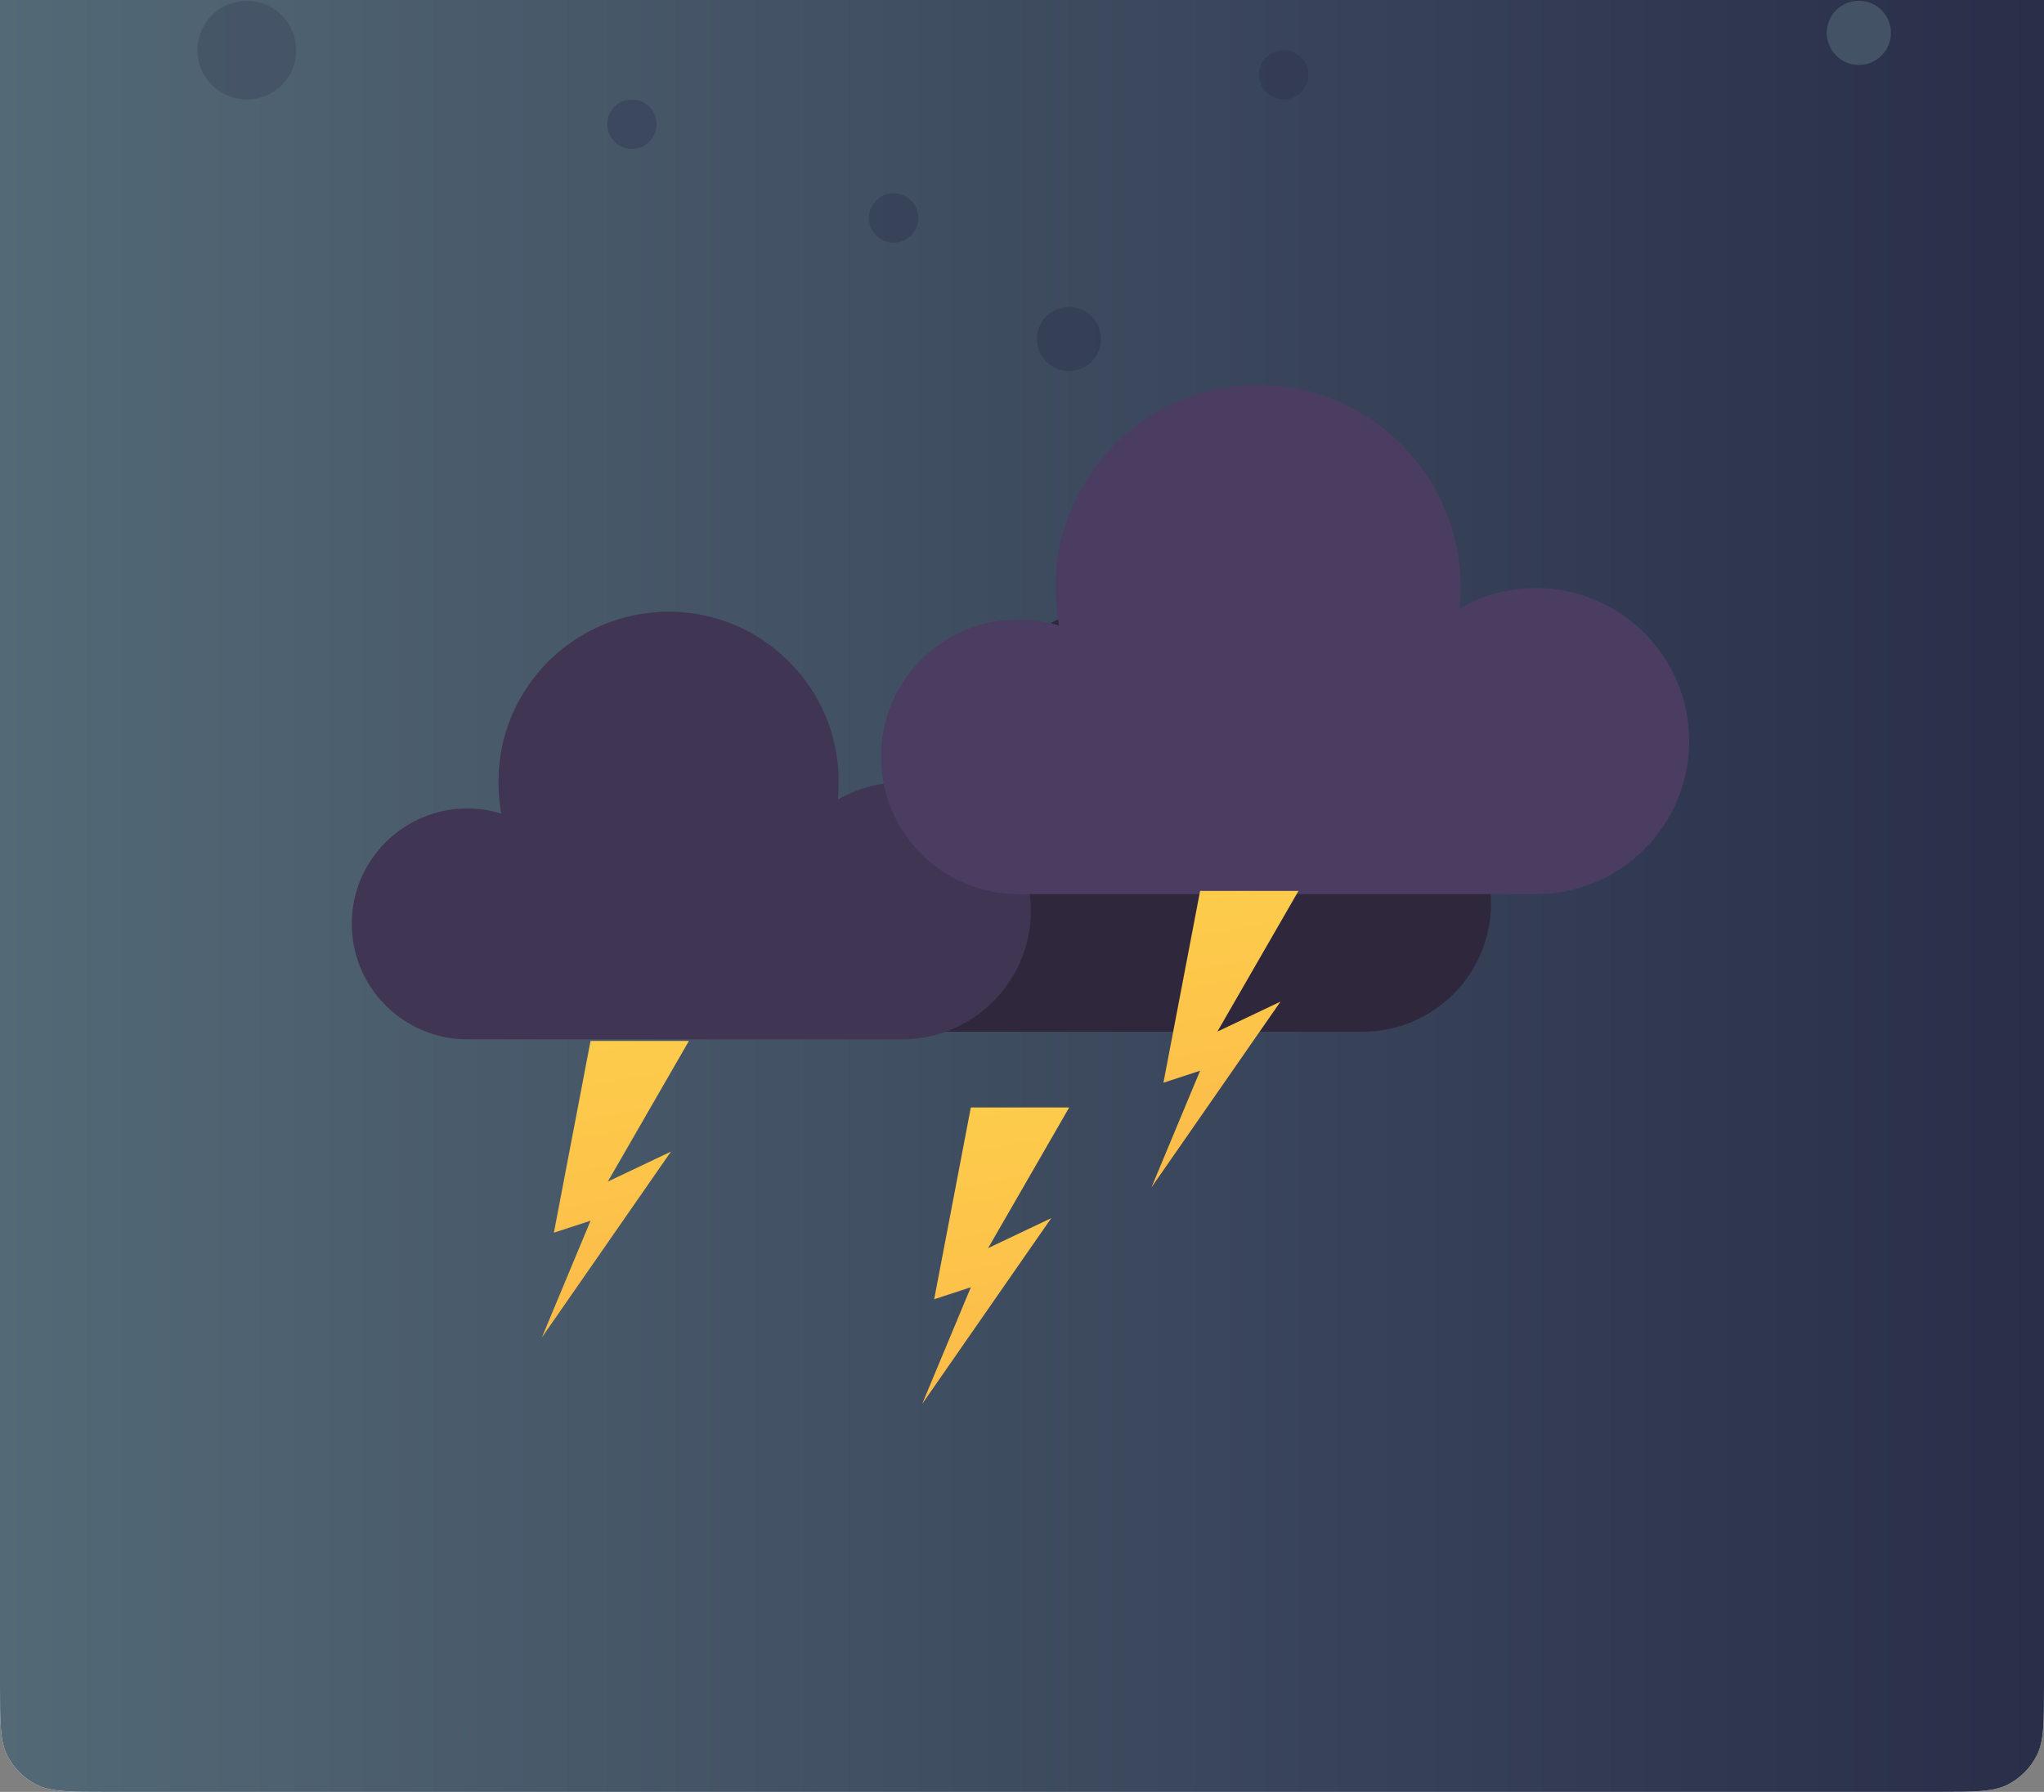 <svg width="430" height="377" viewBox="0 0 430 377" fill="none" xmlns="http://www.w3.org/2000/svg">
<rect x="0" y="0" width="430" height="377" fill="#808080" stroke="none"/>
<g clip-path="url(#clip0_1472_1639)">
<path d="M0 0H430V354.6C430 362.441 430 366.361 428.474 369.356C427.132 371.99 424.99 374.132 422.356 375.474C419.361 377 415.441 377 407.6 377H22.4C14.559 377 10.639 377 7.644 375.474C5.01 374.132 2.868 371.99 1.526 369.356C0 366.361 0 362.441 0 354.6V0Z" fill="white"/>
<rect y="-16.452" width="430" height="512.905" fill="url(#paint0_linear_1472_1639)"/>
<circle opacity="0.8" cx="224.867" cy="71.314" r="6.751" fill="#2D344D" fill-opacity="0.6"/>
<circle cx="391.051" cy="6.917" r="6.751" fill="#435365"/>
<circle opacity="0.79" cx="51.932" cy="10.553" r="10.386" fill="#435365"/>
<circle opacity="0.79" cx="132.947" cy="26.132" r="5.193" fill="#2B314B" fill-opacity="0.46"/>
<circle opacity="0.79" cx="187.995" cy="45.866" r="5.193" fill="#2B314B" fill-opacity="0.46"/>
<circle opacity="0.79" cx="270.049" cy="15.746" r="5.193" fill="#2B314B" fill-opacity="0.46"/>
<path d="M286.664 162.987C281.694 162.987 277.095 164.322 273.089 166.622C273.238 165.385 273.312 164.149 273.312 162.913C273.312 143.108 257.29 127.086 237.485 127.086C217.754 127.086 201.658 143.108 201.658 162.913C201.707 165.188 201.93 167.413 202.325 169.589C200.026 168.921 197.652 168.55 195.13 168.55C181.704 168.55 170.875 179.38 170.875 192.806C170.875 206.232 181.704 217.061 195.13 217.061H286.664C301.573 217.061 313.664 204.971 313.664 190.061C313.664 175.078 301.573 162.987 286.664 162.987Z" fill="#2F283D"/>
<path d="M189.789 164.597C184.894 164.597 180.221 165.932 176.289 168.231C176.388 166.995 176.438 165.734 176.438 164.448C176.438 144.717 160.416 128.695 140.685 128.695C120.88 128.695 104.857 144.717 104.857 164.448C104.857 166.773 105.055 169.023 105.451 171.198C103.226 170.457 100.778 170.086 98.33 170.086C84.904 170.086 74 180.99 74 194.341C74 207.767 84.904 218.671 98.33 218.671H189.789C204.699 218.671 216.864 206.506 216.864 191.597C216.864 176.688 204.699 164.597 189.789 164.597Z" fill="#413554"/>
<path d="M323.158 123.726C317.299 123.726 311.735 125.283 307.062 128.028C307.211 126.594 307.285 125.135 307.285 123.651C307.285 100.063 288.147 81 264.633 81C241.119 81 222.056 100.063 222.056 123.651C222.056 126.371 222.303 129.017 222.798 131.588C220.053 130.772 217.235 130.327 214.193 130.327C198.245 130.327 185.339 143.234 185.339 159.182C185.339 175.13 198.245 188.111 214.193 188.111H323.158C340.887 188.111 355.351 173.72 355.351 155.918C355.351 138.116 340.887 123.726 323.158 123.726Z" fill="#4B3D61"/>
<path d="M252.468 187.443H273.163L256.103 217.039L269.381 210.734L242.232 249.825L252.468 225.273L244.754 227.795L252.468 187.443Z" fill="url(#paint1_linear_1472_1639)"/>
<path d="M124.236 219H144.931L127.871 248.596L141.149 242.291L114 281.382L124.236 256.83L116.522 259.352L124.236 219Z" fill="url(#paint2_linear_1472_1639)"/>
<path d="M204.236 233H224.931L207.871 262.596L221.149 256.291L194 295.382L204.236 270.83L196.522 273.352L204.236 233Z" fill="url(#paint3_linear_1472_1639)"/>
</g>
<defs>
<linearGradient id="paint0_linear_1472_1639" x1="0" y1="240" x2="430" y2="240" gradientUnits="userSpaceOnUse">
<stop stop-color="#536976"/>
<stop offset="1" stop-color="#292E49"/>
</linearGradient>
<linearGradient id="paint1_linear_1472_1639" x1="318.768" y1="176.044" x2="330.435" y2="241.448" gradientUnits="userSpaceOnUse">
<stop stop-color="#FDCC4B"/>
<stop offset="0.996" stop-color="#FCB949"/>
</linearGradient>
<linearGradient id="paint2_linear_1472_1639" x1="190.537" y1="207.601" x2="202.203" y2="273.005" gradientUnits="userSpaceOnUse">
<stop stop-color="#FDCC4B"/>
<stop offset="0.996" stop-color="#FCB949"/>
</linearGradient>
<linearGradient id="paint3_linear_1472_1639" x1="270.537" y1="221.601" x2="282.203" y2="287.005" gradientUnits="userSpaceOnUse">
<stop stop-color="#FDCC4B"/>
<stop offset="0.996" stop-color="#FCB949"/>
</linearGradient>
<clipPath id="clip0_1472_1639">
<path d="M0 0H430V354.6C430 362.441 430 366.361 428.474 369.356C427.132 371.99 424.99 374.132 422.356 375.474C419.361 377 415.441 377 407.6 377H22.4C14.559 377 10.639 377 7.644 375.474C5.01 374.132 2.868 371.99 1.526 369.356C0 366.361 0 362.441 0 354.6V0Z" fill="white"/>
</clipPath>
</defs>
</svg>
